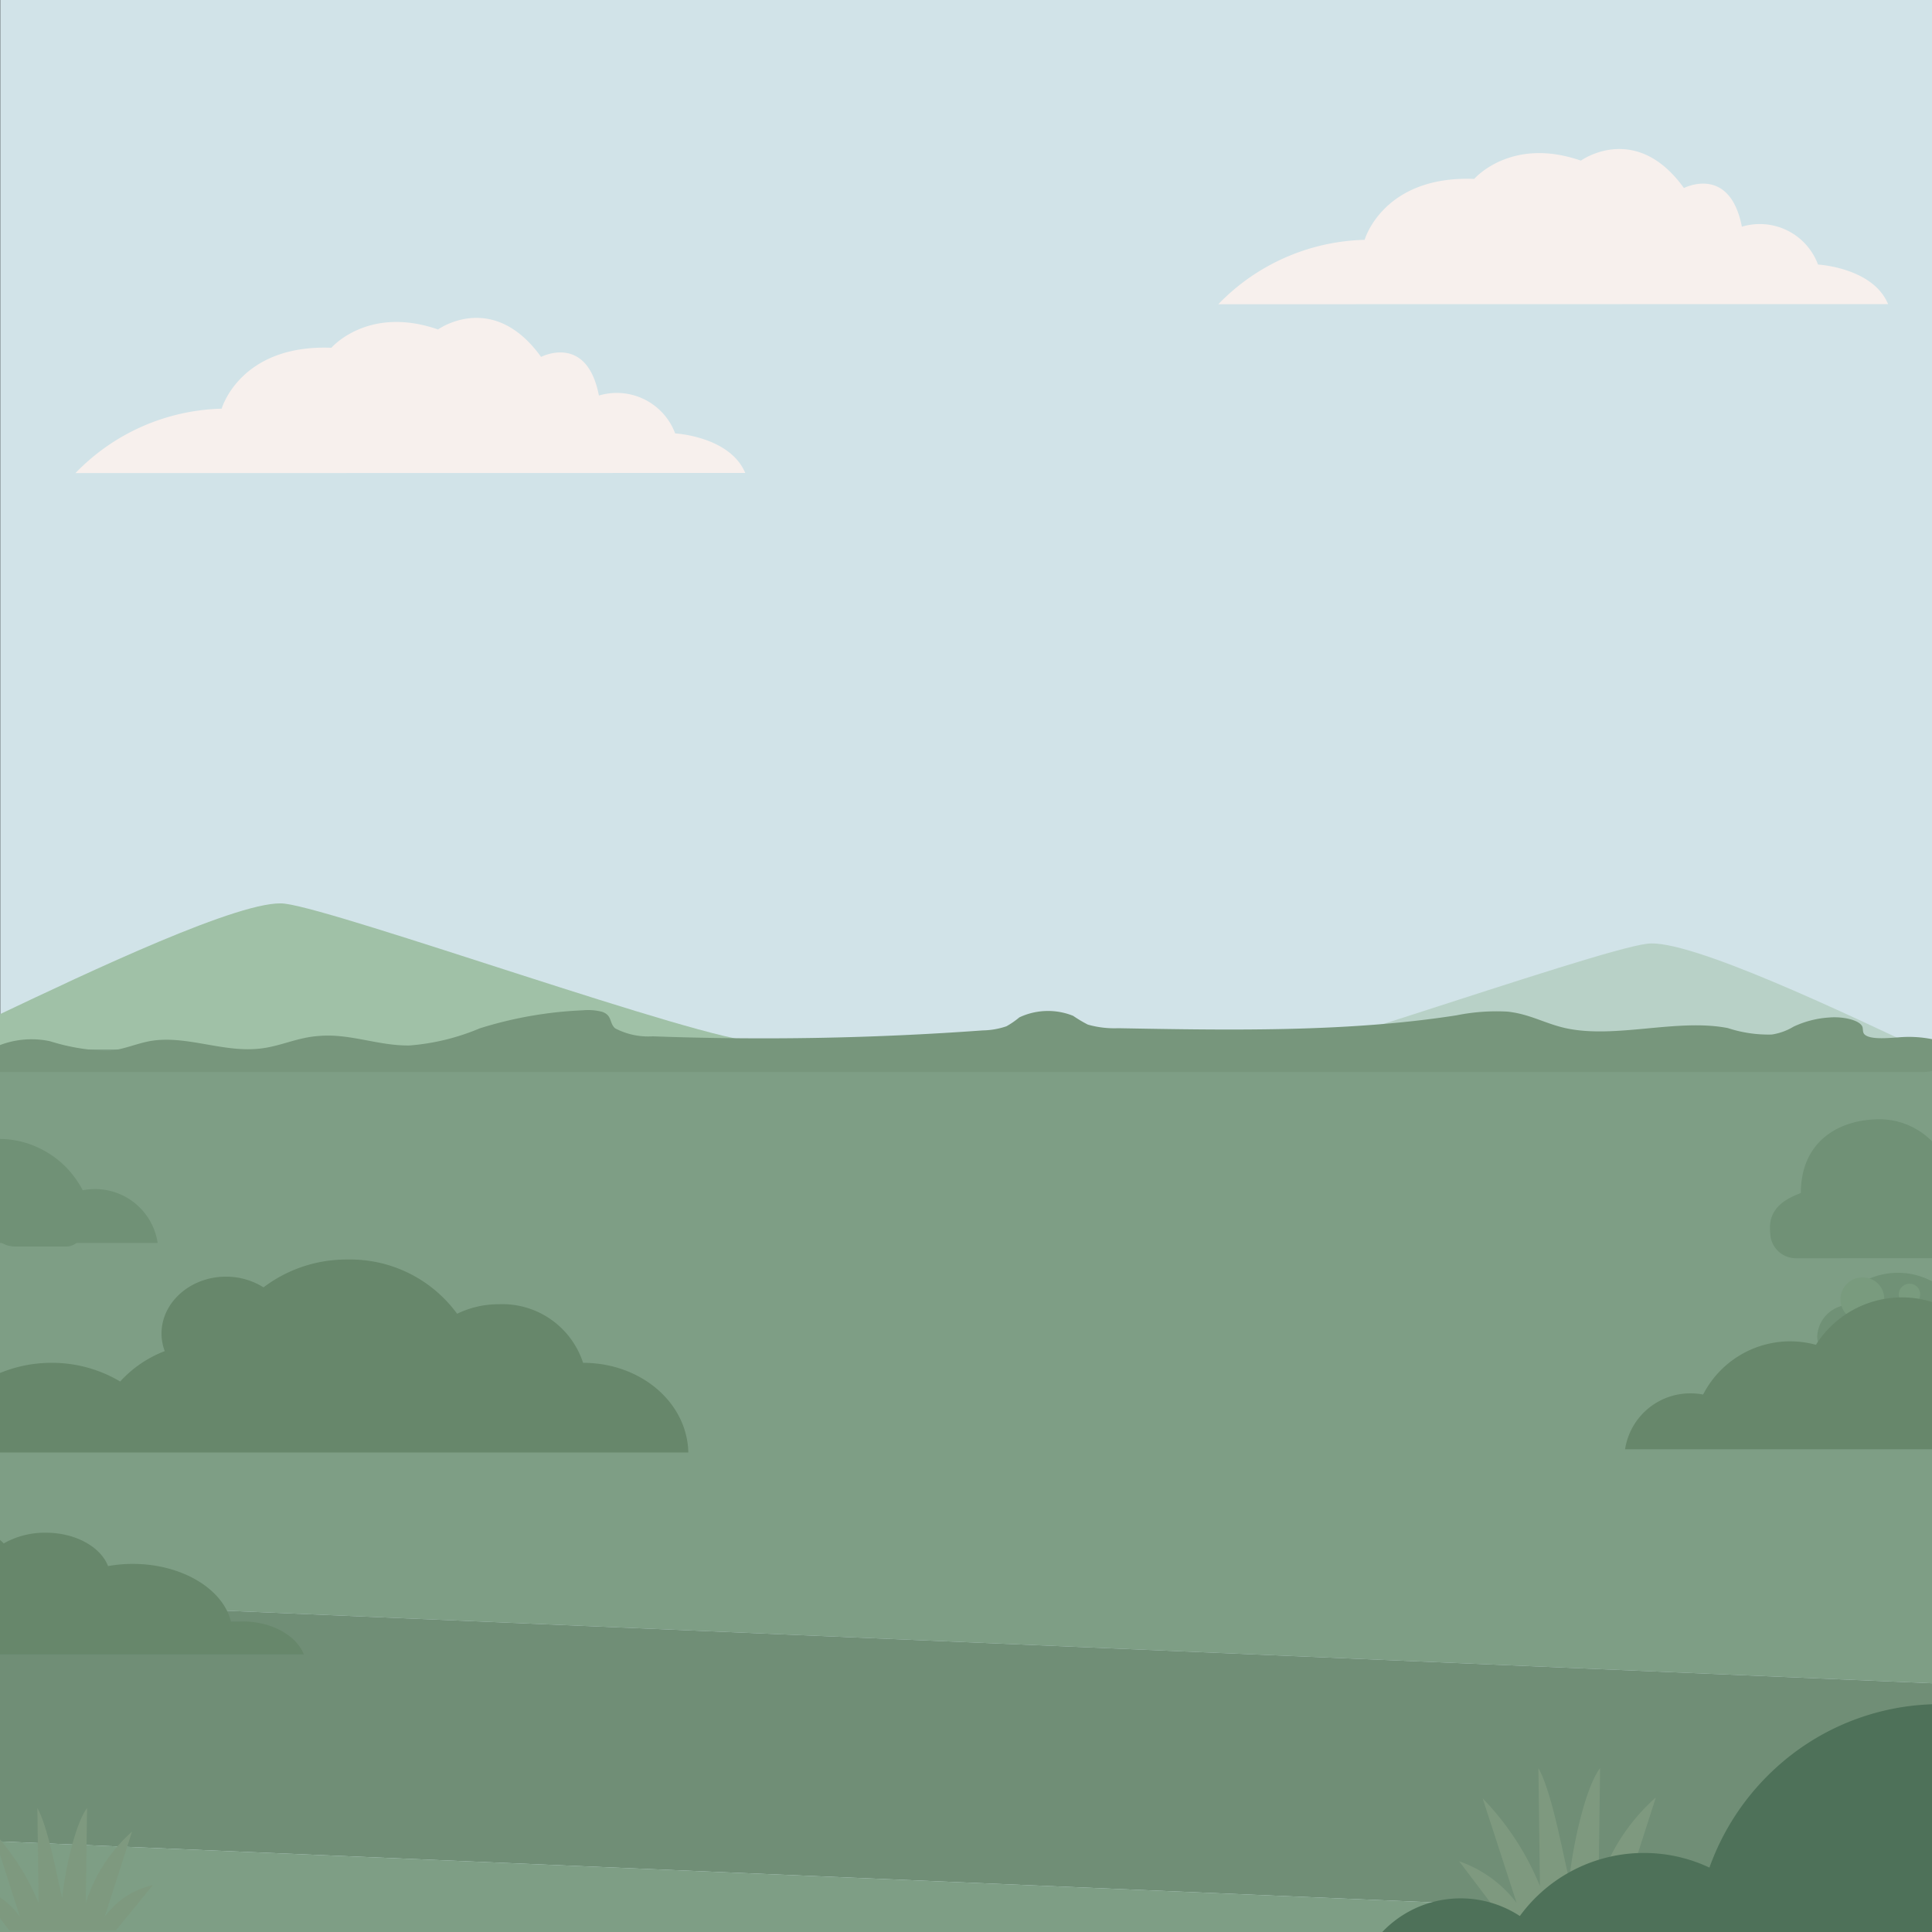 <svg id="Camada_1" data-name="Camada 1" xmlns="http://www.w3.org/2000/svg" viewBox="0 0 150 150"><rect x="0" y="0" width="150" height="150" fill="#333333" stroke="none"/><defs><style>.cls-1{fill:#d1e3e8;}.cls-2,.cls-3{fill:#a0c1a7;}.cls-2{opacity:0.5;}.cls-4{fill:#f7f0ed;}.cls-5{fill:#7e9e85;}.cls-6{fill:#77967c;}.cls-7{fill:#708e76;}.cls-8{fill:#7e997f;}.cls-9{fill:#709176;}.cls-10{fill:#799b7e;}.cls-11{fill:#67876b;}.cls-12{fill:#ba8e83;}.cls-13{fill:#683d33;}.cls-14{fill:#4e7159;}</style></defs><rect class="cls-1" x="0.02" width="150" height="150"/><path class="cls-2" d="M87.63,88.67s46.45.22,49.78.54c2.11.2,8.32-2,12.59-3.66v-3.7c-6.68-3.17-18.91-9-22.11-8.58C123.6,73.8,95.3,84,91.28,84S87.63,88.67,87.63,88.67Z"/><path class="cls-3" d="M62.37,85.56s-46.45.22-49.78.54c-2.11.2-8.32-2-12.59-3.66v-3.7c6.68-3.17,18.91-9,22.11-8.58,4.29.53,32.59,10.7,36.61,10.7S62.37,85.56,62.37,85.56Z"/><path class="cls-4" d="M94.59,23.62a16.36,16.36,0,0,1,11.36-5s1.42-5,8.51-4.73c0,0,2.84-3.31,8.28-1.42,0,0,4.26-3.07,8,2.13,0,0,3.55-1.84,4.5,3a4.82,4.82,0,0,1,5.91,2.94s4.26.23,5.44,3.07Z"/><path class="cls-4" d="M5.86,36.73a16.33,16.33,0,0,1,11.35-5s1.42-5,8.52-4.73c0,0,2.84-3.31,8.28-1.42,0,0,4.25-3.07,8,2.13,0,0,3.55-1.85,4.49,3a4.84,4.84,0,0,1,5.92,2.94s4.25.23,5.44,3.07Z"/><polygon class="cls-5" points="150.02 81.48 150.02 130.69 0 124.31 0 81.48 150.02 81.48"/><path class="cls-6" d="M150,80.68v2.48a4,4,0,0,1-.78.07H0V81.14a6.88,6.88,0,0,1,3.88-.3,16.27,16.27,0,0,0,4.52.75c1.26-.1,2.21-.6,3.43-.79,2.68-.39,5.42.88,8.18.63,1.73-.15,3-.89,4.79-1,2.39-.2,4.59.78,7,.74a17.5,17.5,0,0,0,5.45-1.33,31,31,0,0,1,8-1.4,4.34,4.34,0,0,1,1.51.12c.79.28.53.87,1,1.28a5.54,5.54,0,0,0,2.92.62A234.69,234.69,0,0,0,76.31,80a5.92,5.92,0,0,0,1.83-.32,6.39,6.39,0,0,0,1-.69,5.22,5.22,0,0,1,4.18-.12,10.4,10.4,0,0,0,1.14.68,7.51,7.51,0,0,0,2.35.28c8.83.16,17.86.31,26.27-1a15.69,15.69,0,0,1,3.93-.29c1.72.17,2.92.92,4.52,1.28,3.88.86,8.69-.77,12.62,0a10.11,10.11,0,0,0,3.41.5,4.57,4.57,0,0,0,1.69-.61A7.58,7.58,0,0,1,142,79c1.11-.1,2.42.21,2.6.73.06.19,0,.39.14.56.4.43,1.69.32,2.66.25A9.17,9.17,0,0,1,150,80.68Z"/><polygon class="cls-7" points="150.02 130.69 150.02 149.35 0 142.97 0 124.31 150.02 130.69"/><polygon class="cls-5" points="0 142.97 150.02 149.35 150.02 150 0 150 0 142.97"/><path class="cls-8" d="M11.87,146.36,9,149.87H.71L0,148.93v-1.61a5.42,5.42,0,0,1,1.56,1.53L0,144v-1.18a18.48,18.48,0,0,1,3,4.93l-.1-7.38c.85,1.51,1.53,5.36,1.93,7,.18-1.9.95-5.67,1.93-7l-.1,7.38a12.29,12.29,0,0,1,3.59-5.54l-2.12,6.6A6.37,6.37,0,0,1,11.87,146.36Z"/><path class="cls-9" d="M150,99.42v6.71h-5.85c-1.69,0-3.06-1-3.06-2.4a2.57,2.57,0,0,1,1.87-2.33.08.08,0,0,1,0,0,3.79,3.79,0,0,1,2.09-2.09,5.64,5.64,0,0,1,4.93.16Z"/><path class="cls-10" d="M146.29,100.78a1.7,1.7,0,1,1-1.7-1.6A1.65,1.65,0,0,1,146.29,100.78Z"/><path class="cls-10" d="M150,101.46v1.88a1,1,0,0,1-.63-.94A1.05,1.05,0,0,1,150,101.46Z"/><path class="cls-10" d="M149.08,100.45a.83.83,0,1,1-.83-.78A.81.81,0,0,1,149.08,100.45Z"/><path class="cls-9" d="M6.46,95.57a1.35,1.35,0,0,1-1.41,1.21H1.21A2.06,2.06,0,0,1,0,96.41V94.27A1.8,1.8,0,0,1,.51,94s0,0,0,0a2.26,2.26,0,0,1,1.23-1.22,3.29,3.29,0,0,1,1.35-.28,2.44,2.44,0,0,1,2.69,2.09v0A1.16,1.16,0,0,1,6.46,95.57Z"/><path class="cls-10" d="M2.45,93.64a1,1,0,0,1-1,.94.94.94,0,1,1,0-1.88A1,1,0,0,1,2.45,93.64Z"/><path class="cls-10" d="M5.57,94.59A.65.65,0,1,1,4.92,94,.63.63,0,0,1,5.57,94.59Z"/><path class="cls-10" d="M4.09,93.44A.49.49,0,1,1,3.6,93,.48.48,0,0,1,4.09,93.44Z"/><path class="cls-11" d="M23.59,128.45H0v-8.89a3.71,3.71,0,0,1,.29.27A6.48,6.48,0,0,1,3.56,119c2.31,0,4.25,1.1,4.83,2.59a10.77,10.77,0,0,1,1.91-.17c3.81,0,7,1.93,7.63,4.47.23,0,.46,0,.7,0C21,125.83,23,126.94,23.59,128.45Z"/><path class="cls-11" d="M53.44,112.77H0V106.6a10.45,10.45,0,0,1,4-.79,10.34,10.34,0,0,1,5.33,1.45,9.08,9.08,0,0,1,3.46-2.36,3.9,3.9,0,0,1-.25-1.36c0-2.44,2.26-4.42,5-4.42a5.48,5.48,0,0,1,2.92.83,10.65,10.65,0,0,1,6.53-2.16,10.27,10.27,0,0,1,8.5,4.21,7.38,7.38,0,0,1,3.24-.74,6.59,6.59,0,0,1,6.54,4.55h0C49.77,105.81,53.36,108.91,53.44,112.77Z"/><path class="cls-11" d="M150,101.09v11.43H126.17a5.12,5.12,0,0,1,5.06-4.34,5.36,5.36,0,0,1,1,.09,7.61,7.61,0,0,1,6.76-4.13,7.8,7.8,0,0,1,2,.27,7.9,7.9,0,0,1,6.68-3.68A7.52,7.52,0,0,1,150,101.09Z"/><path class="cls-9" d="M150,88.61v9.08H139.41a2,2,0,0,1-1.94-1.64,5.94,5.94,0,0,1-.05-.76c0-2.09,2.4-2.57,2.4-2.69,0-3.82,2.75-5.7,6.14-5.7A5.75,5.75,0,0,1,150,88.61Z"/><path class="cls-9" d="M12.24,96.5H0V88.43a7,7,0,0,1,2.87.63,7.32,7.32,0,0,1,3.24,2.81,4.74,4.74,0,0,1,.31.54,5,5,0,0,1,1-.09A4.91,4.91,0,0,1,12.24,96.5Z"/><path class="cls-12" d="M93.8,92.52l-.1-.15h0Z"/><path class="cls-13" d="M93.8,92.52l-.1-.15h0Z"/><path class="cls-8" d="M116.69,149H127l3.54-4.34a7.86,7.86,0,0,0-4.61,3.08l2.63-8.19a15.27,15.27,0,0,0-4.45,6.88l.12-9.16c-1.22,1.65-2.17,6.33-2.39,8.69-.5-2-1.34-6.82-2.4-8.69l.12,9.16a21.38,21.38,0,0,0-4.45-6.81l2.64,8.12a9.52,9.52,0,0,0-4.46-3.23Z"/><path class="cls-14" d="M150,132.32V150H107.32A8.39,8.39,0,0,1,118,148.76,11.93,11.93,0,0,1,132.72,145a19.19,19.19,0,0,1,4.95-7.55A18.9,18.9,0,0,1,150,132.32Z"/></svg>